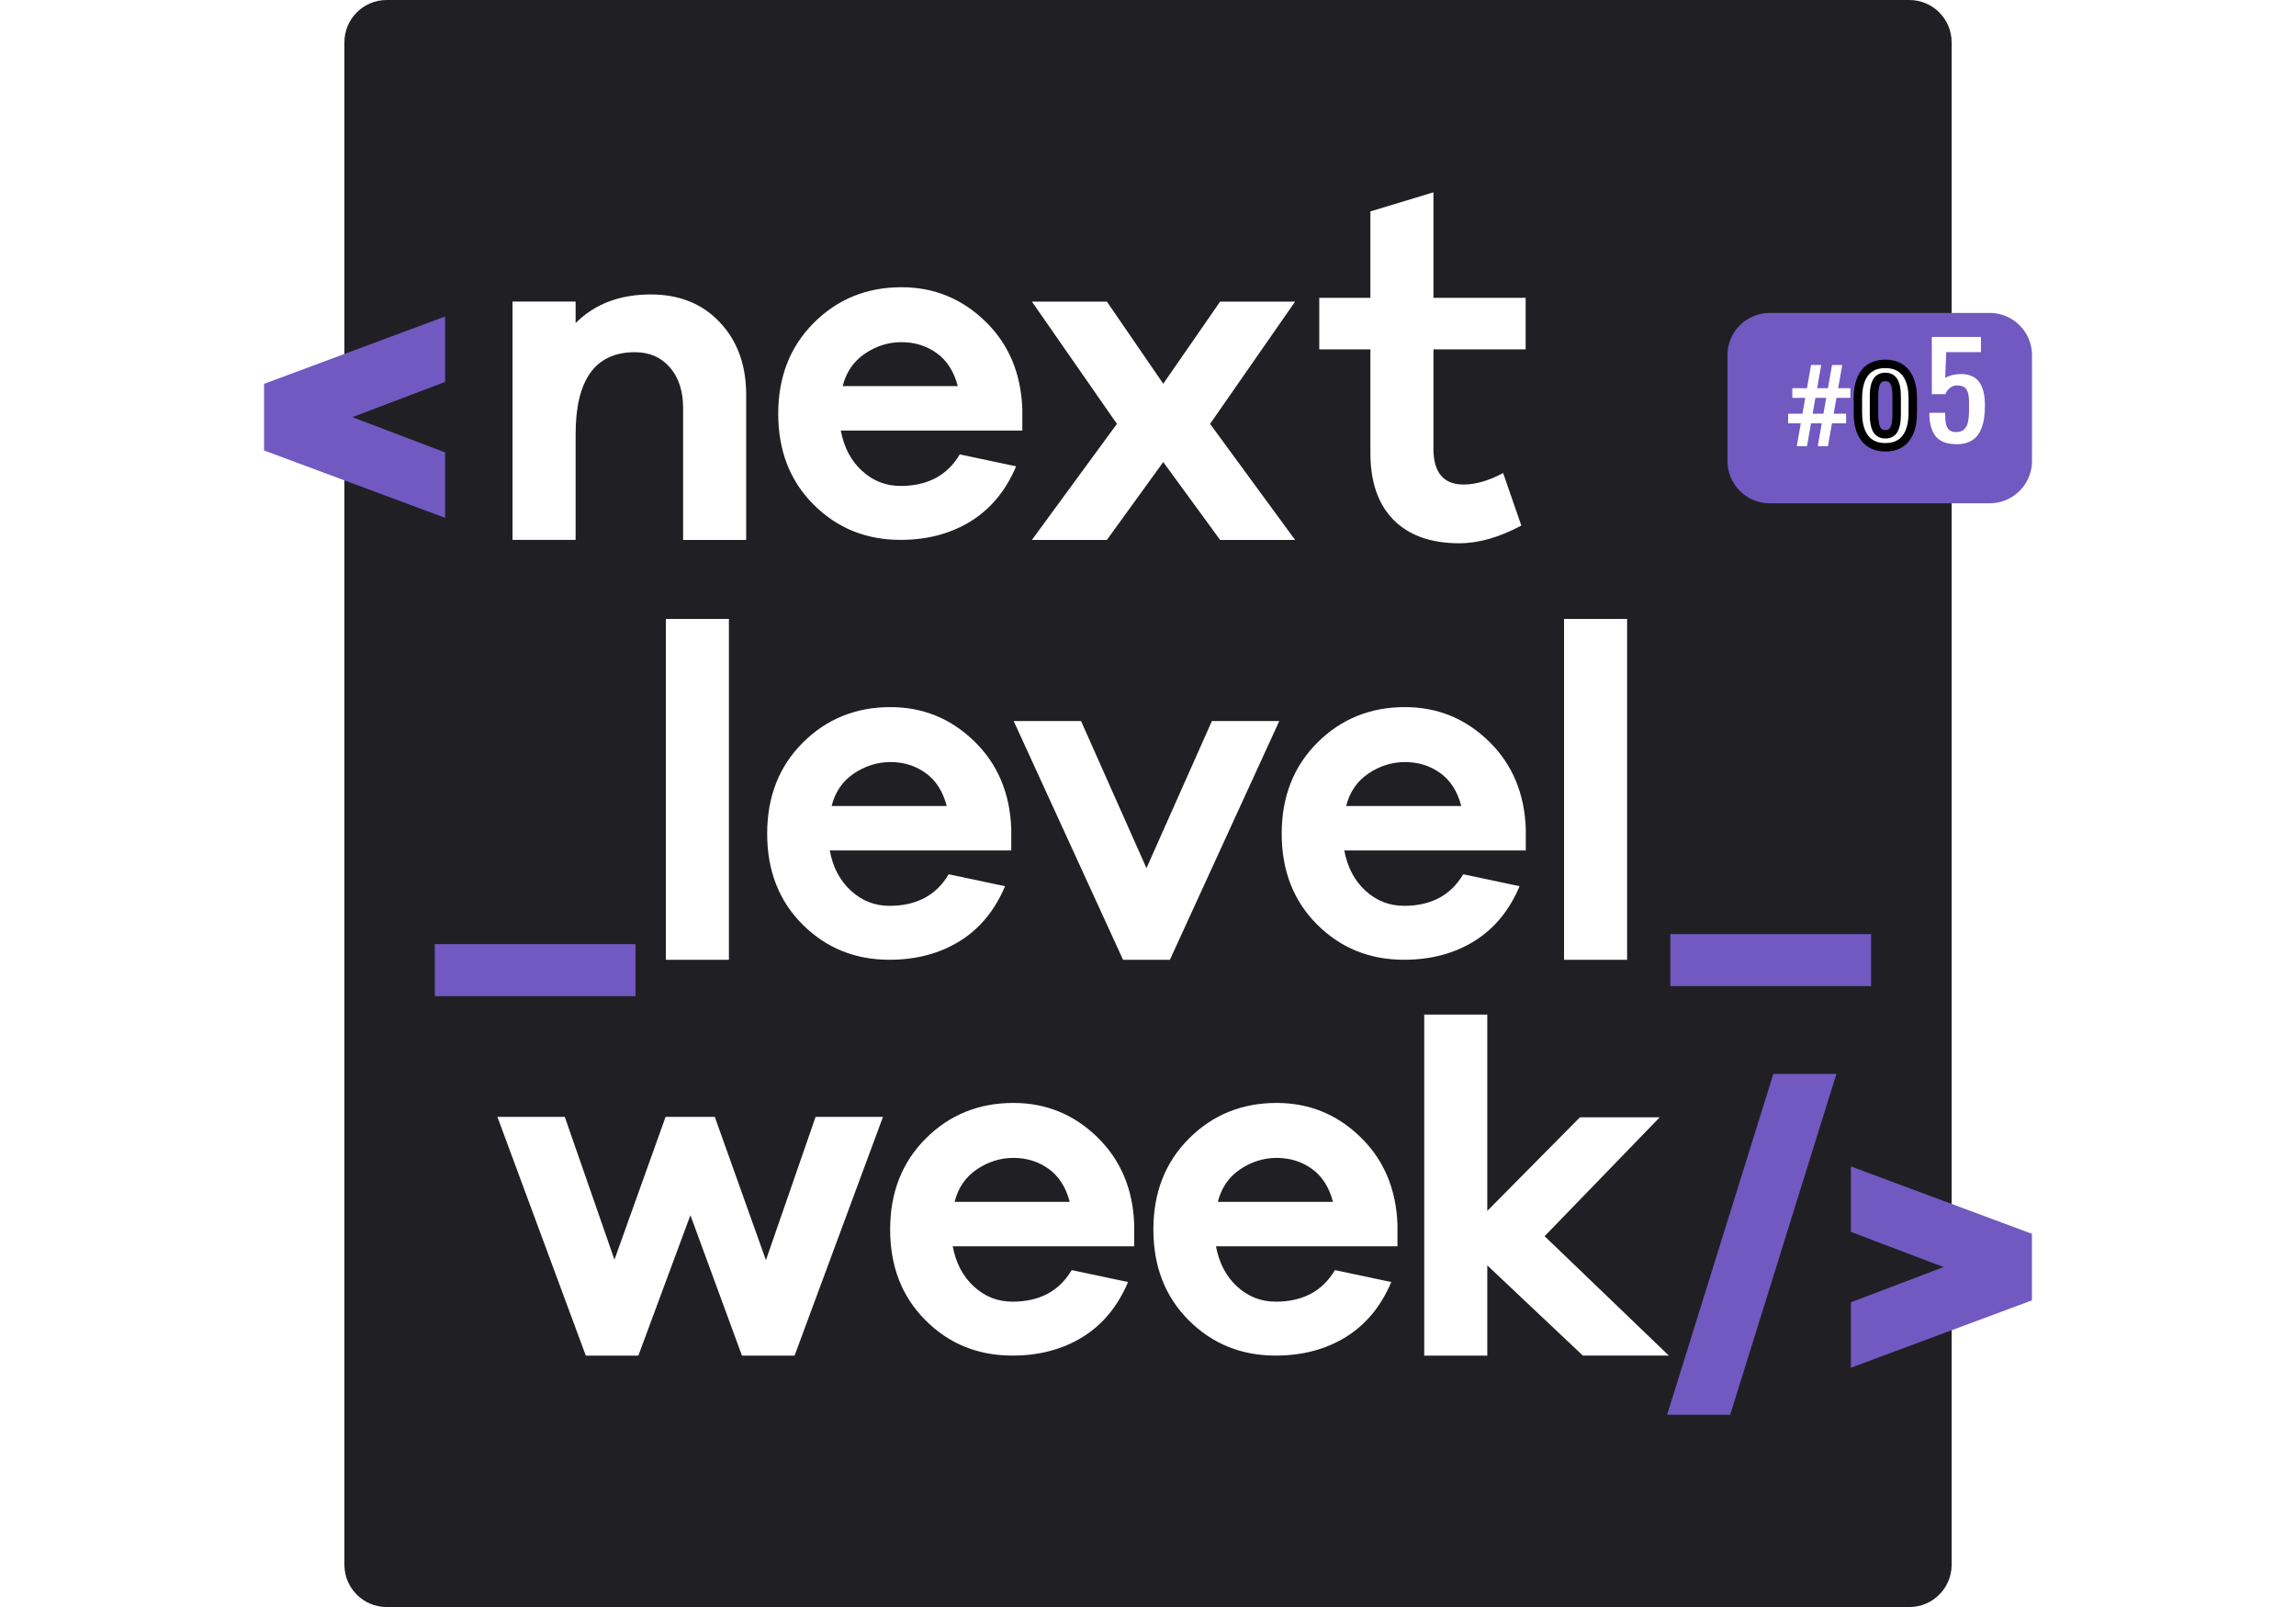 <?xml version="1.0" encoding="utf-8"?>
<svg id="master-artboard" viewBox="0 0 1400 980" version="1.1" xmlns="http://www.w3.org/2000/svg" x="0px" y="0px" style="enable-background:new 0 0 1400 980;" width="1400px" height="980px"><rect id="ee-background" x="0" y="0" width="1400" height="980" style="fill: white; fill-opacity: 1; pointer-events: none;"/>


<g transform="matrix(5.158, 0, 0, 5.158, 161, 0)"><g>
  <title>background</title>
  <path d="M -1 -1 H 801 V 601 H -1 V -1 Z" fill="none" id="canvas_background"/>
 </g><g>
  <title>Layer 1</title>
  <path id="svg_1" fill="#202024" d="m194.5,0l-180,0c-2.761,0 -5,2.239 -5,5l0,180c0,2.761 2.239,5 5,5l180,0c2.761,0 5,-2.239 5,-5l0,-180c0,-2.761 -2.239,-5 -5,-5z"/>
  <path id="svg_2" fill="white" d="m138.236,52.996c0,2.863 1.187,4.291 3.559,4.291c1.428,0 2.99,-0.453 4.687,-1.358l2.149,6.21c-2.596,1.39 -5.044,2.091 -7.34,2.091c-3.348,0 -5.937,-0.924 -7.767,-2.767c-1.824,-1.843 -2.736,-4.482 -2.736,-7.906l0,-12.248l-6.045,0l0,-6.095l6.045,0l0,-10.22l7.455,-2.257l0,12.478l10.898,0l0,6.095l-10.898,0l0,11.687l-0.007,0zm-48.597,-2.091l-21.458,0c0.376,1.996 1.212,3.583 2.513,4.769c1.301,1.186 2.812,1.779 4.547,1.779c3.201,0 5.535,-1.243 7.002,-3.73l6.664,1.409c-1.205,2.863 -2.991,5.024 -5.363,6.497c-2.372,1.466 -5.14,2.2 -8.303,2.2c-4.068,0 -7.493,-1.39 -10.279,-4.176c-2.787,-2.786 -4.177,-6.363 -4.177,-10.73c0,-4.367 1.403,-7.951 4.209,-10.756c2.806,-2.805 6.262,-4.208 10.362,-4.208c3.839,0 7.142,1.345 9.909,4.036c2.768,2.691 4.228,6.146 4.375,10.361l0,2.55zm-18.608,-9.092c-1.339,0.905 -2.213,2.181 -2.627,3.838l13.608,0c-0.453,-1.734 -1.282,-3.029 -2.487,-3.896c-1.205,-0.867 -2.595,-1.301 -4.177,-1.301c-1.543,0 -2.978,0.453 -4.317,1.358zm-17.141,-3.698c2.072,2.2 3.106,5.056 3.106,8.556l0,17.164l-7.455,0l0,-15.589c0,-1.996 -0.516,-3.596 -1.556,-4.801c-1.033,-1.205 -2.417,-1.804 -4.151,-1.804c-4.668,0 -7.002,3.239 -7.002,9.71l0,12.477l-7.455,0l0,-28.175l7.455,0l0,2.544c2.257,-2.257 5.216,-3.385 8.864,-3.385c3.392,-0.006 6.122,1.097 8.194,3.303zm59.133,25.72l8.863,0l-10.049,-13.721l10.049,-14.454l-8.863,0l-6.722,9.71l-6.663,-9.71l-8.864,0l10.05,14.454l-10.05,13.721l8.864,0l6.663,-9.207l6.722,9.207zm-65.523,9.341l0,40.301l7.455,0l0,-40.301l-7.455,0zm40.831,27.372l-21.458,0c0.376,1.996 1.212,3.583 2.513,4.769c1.301,1.186 2.812,1.779 4.547,1.779c3.201,0 5.535,-1.243 7.002,-3.73l6.664,1.409c-1.205,2.863 -2.991,5.024 -5.363,6.497c-2.372,1.467 -5.14,2.2 -8.303,2.2c-4.068,0 -7.493,-1.39 -10.279,-4.176c-2.787,-2.787 -4.177,-6.363 -4.177,-10.731c0,-4.367 1.403,-7.951 4.209,-10.756c2.806,-2.805 6.262,-4.208 10.362,-4.208c3.839,0 7.142,1.345 9.91,4.036c2.768,2.691 4.228,6.146 4.375,10.361l0,2.55zm-18.608,-9.092c-1.339,0.905 -2.213,2.181 -2.627,3.838l13.608,0c-0.453,-1.734 -1.282,-3.029 -2.487,-3.896c-1.205,-0.867 -2.595,-1.301 -4.177,-1.301c-1.537,0.006 -2.978,0.459 -4.317,1.358zm18.895,-6.21l12.932,28.232l5.535,0l12.932,-28.232l-7.964,0l-7.736,17.393l-7.735,-17.393l-7.965,0zm60.541,15.302l-21.458,0c0.376,1.996 1.212,3.583 2.513,4.769c1.301,1.186 2.812,1.779 4.546,1.779c3.201,0 5.535,-1.243 7.002,-3.73l6.664,1.409c-1.205,2.863 -2.991,5.024 -5.363,6.497c-2.372,1.467 -5.14,2.2 -8.303,2.2c-4.068,0 -7.492,-1.39 -10.279,-4.176c-2.787,-2.787 -4.177,-6.363 -4.177,-10.731c0,-4.367 1.403,-7.951 4.209,-10.756c2.806,-2.805 6.262,-4.208 10.362,-4.208c3.839,0 7.142,1.345 9.91,4.036c2.767,2.691 4.227,6.146 4.374,10.361l0,2.55zm-18.607,-9.092c-1.34,0.905 -2.213,2.181 -2.628,3.838l13.608,0c-0.452,-1.734 -1.281,-3.029 -2.486,-3.896c-1.206,-0.867 -2.596,-1.301 -4.177,-1.301c-1.543,0.006 -2.985,0.459 -4.317,1.358zm23.128,-18.279l0,40.301l7.455,0l0,-40.301l-7.455,0zm-90.964,87.1l-6.217,0l-6.096,-16.603l-6.154,16.603l-6.211,0l-10.452,-28.232l7.965,0l5.873,16.883l6.045,-16.883l5.816,0l6.045,16.94l5.873,-16.94l7.965,0l-10.452,28.232zm18.697,-12.93l21.458,0l0,-2.551c-0.147,-4.214 -1.607,-7.67 -4.375,-10.36c-2.768,-2.691 -6.071,-4.036 -9.909,-4.036c-4.1,0 -7.557,1.402 -10.362,4.208c-2.806,2.805 -4.209,6.388 -4.209,10.756c0,4.367 1.39,7.944 4.177,10.73c2.787,2.787 6.211,4.176 10.28,4.176c3.163,0 5.93,-0.733 8.303,-2.199c2.372,-1.473 4.157,-3.634 5.362,-6.497l-6.663,-1.409c-1.467,2.486 -3.801,3.73 -7.002,3.73c-1.734,0 -3.246,-0.593 -4.547,-1.779c-1.301,-1.186 -2.136,-2.774 -2.513,-4.769zm0.223,-5.254c0.414,-1.658 1.288,-2.933 2.627,-3.838c1.333,-0.899 2.774,-1.352 4.317,-1.358c1.581,0 2.972,0.433 4.177,1.3c1.205,0.867 2.034,2.162 2.487,3.896l-13.608,0zm52.353,5.254l-21.457,0c0.376,1.995 1.211,3.583 2.512,4.769c1.301,1.186 2.812,1.779 4.547,1.779c3.201,0 5.535,-1.244 7.001,-3.73l6.664,1.409c-1.205,2.863 -2.991,5.024 -5.363,6.497c-2.372,1.466 -5.139,2.199 -8.302,2.199c-4.069,0 -7.493,-1.389 -10.28,-4.176c-2.786,-2.786 -4.177,-6.363 -4.177,-10.73c0,-4.368 1.403,-7.951 4.209,-10.756c2.806,-2.806 6.262,-4.208 10.362,-4.208c3.839,0 7.142,1.345 9.91,4.036c2.768,2.69 4.228,6.146 4.374,10.36l0,2.551zm-18.607,-9.092c-1.339,0.905 -2.213,2.18 -2.627,3.838l13.608,0c-0.453,-1.734 -1.282,-3.029 -2.487,-3.896c-1.205,-0.867 -2.595,-1.3 -4.177,-1.3c-1.543,0.006 -2.984,0.459 -4.317,1.358zm29.225,22.022l0,-10.673l11.3,10.666l10.164,0l-14.686,-14.116l13.609,-14.058l-9.432,0l-10.955,11.068l0,-23.214l-7.455,0l0,40.327l7.455,0z" clip-rule="evenodd" fill-rule="evenodd"/>
  <path id="svg_3" fill="#7159C1" d="m21.401,45.154l0,-7.734l-21.358,7.948l-0.042,-0.016l0,0.032l0,7.874l0,0.032l0.042,-0.016l21.358,7.948l0,-7.734l-10.96,-4.167l10.96,-4.167zm166.192,116.55l0,-7.734l10.952,-4.163l-10.952,-4.164l0,-7.734l21.35,7.945l0.051,-0.019l0,0.038l0,7.868l0,0.038l-0.051,-0.019l-21.35,7.944zm-21.343,-51.266l0,6.152l23.728,0l0,-6.152l-23.728,0zm-146.062,7.34l0,-6.153l23.728,0l0,6.153l-23.728,0zm158.236,9.19l-12.556,40.302l7.455,0l12.556,-40.302l-7.455,0z" clip-rule="evenodd" fill-rule="evenodd"/>
  <path d="M 178 37 H 204 A 5 5 0 0 1 209 42 V 54.5 A 5 5 0 0 1 204 59.5 H 178 A 5 5 0 0 1 173 54.5 V 42 A 5 5 0 0 1 178 37 Z" id="svg_4" fill="#7159C1"/>
  <path id="svg_5" fill="white" d="m184.147,50.047l-1.272,0l-0.475,2.703l-1.206,0l0.474,-2.703l-1.496,0l0,-1.134l1.694,0l0.33,-1.872l-1.53,0l0,-1.147l1.734,0l0.481,-2.742l1.2,0l-0.481,2.742l1.278,0l0.482,-2.742l1.206,0l-0.481,2.742l1.443,0l0,1.147l-1.648,0l-0.329,1.872l1.476,0l0,1.134l-1.674,0l-0.475,2.703l-1.206,0l0.475,-2.703zm-1.075,-1.134l1.272,0l0.33,-1.872l-1.279,0l-0.323,1.872z"/>
  <path stroke="null" style="vector-effect: non-scaling-stroke;" id="svg_6" fill="white" d="m194.905,48.782c0,1.327 -0.275,2.342 -0.824,3.045c-0.549,0.703 -1.354,1.055 -2.413,1.055c-1.046,0 -1.846,-0.345 -2.399,-1.035c-0.554,-0.69 -0.838,-1.679 -0.851,-2.966l0,-1.767c0,-1.34 0.277,-2.358 0.831,-3.052c0.558,-0.694 1.36,-1.042 2.406,-1.042c1.046,0 1.845,0.345 2.399,1.035c0.554,0.686 0.837,1.672 0.851,2.96l0,1.767zm-1.905,-1.938c0,-0.795 -0.11,-1.373 -0.33,-1.734c-0.215,-0.365 -0.554,-0.547 -1.015,-0.547c-0.448,0 -0.78,0.174 -0.996,0.521c-0.211,0.343 -0.323,0.881 -0.336,1.615l0,2.333c0,0.782 0.106,1.365 0.317,1.747c0.215,0.378 0.558,0.567 1.028,0.567c0.466,0 0.802,-0.182 1.009,-0.547c0.206,-0.365 0.314,-0.923 0.323,-1.674l0,-2.281z"/>
  <path d="M 212.182 49.658 C 210.315 49.658 208.982 49.131 208.182 48.078 C 207.388 47.031 206.992 45.488 206.992 43.448 L 209.992 43.448 L 209.992 43.918 C 209.992 44.318 210.005 44.664 210.032 44.958 C 210.058 45.251 210.112 45.551 210.192 45.858 C 210.278 46.164 210.392 46.414 210.532 46.608 C 210.678 46.801 210.875 46.958 211.122 47.078 C 211.375 47.204 211.675 47.268 212.022 47.268 C 212.295 47.268 212.542 47.234 212.762 47.168 C 212.982 47.101 213.172 47.018 213.332 46.918 C 213.492 46.824 213.635 46.684 213.762 46.498 C 213.888 46.311 213.992 46.138 214.072 45.978 C 214.158 45.818 214.228 45.594 214.282 45.308 C 214.335 45.028 214.375 44.791 214.402 44.598 C 214.428 44.411 214.448 44.144 214.462 43.798 C 214.482 43.444 214.492 43.174 214.492 42.988 C 214.492 42.794 214.492 42.508 214.492 42.128 C 214.492 41.954 214.492 41.824 214.492 41.738 C 214.492 41.404 214.488 41.118 214.482 40.878 C 214.468 40.638 214.445 40.378 214.412 40.098 C 214.378 39.824 214.332 39.594 214.272 39.408 C 214.205 39.221 214.118 39.031 214.012 38.838 C 213.898 38.651 213.765 38.504 213.612 38.398 C 213.452 38.291 213.258 38.204 213.032 38.138 C 212.798 38.071 212.538 38.038 212.252 38.038 C 211.718 38.038 211.258 38.208 210.872 38.548 C 210.478 38.894 210.192 39.301 210.012 39.768 L 207.462 39.768 L 207.462 28.448 L 216.742 28.448 L 216.742 31.448 L 210.182 31.448 L 209.992 36.538 C 210.832 36.038 211.832 35.788 212.992 35.788 C 213.672 35.788 214.272 35.891 214.792 36.098 C 215.312 36.304 215.738 36.588 216.072 36.948 C 216.405 37.308 216.682 37.751 216.902 38.278 C 217.115 38.811 217.265 39.374 217.352 39.968 C 217.445 40.561 217.492 41.221 217.492 41.948 C 217.492 42.848 217.445 43.661 217.352 44.388 C 217.258 45.114 217.088 45.814 216.842 46.488 C 216.602 47.154 216.285 47.714 215.892 48.168 C 215.505 48.621 214.998 48.984 214.372 49.258 C 213.738 49.524 213.008 49.658 212.182 49.658 Z" transform="matrix(0.626, 0, 0, 0.598, 67.286, 22.823)" style="white-space: pre; stroke-width: 0; fill: rgb(255, 255, 255); -webkit-text-stroke: 0px; color: rgb(255, 255, 255);"/>
 </g></g></svg>